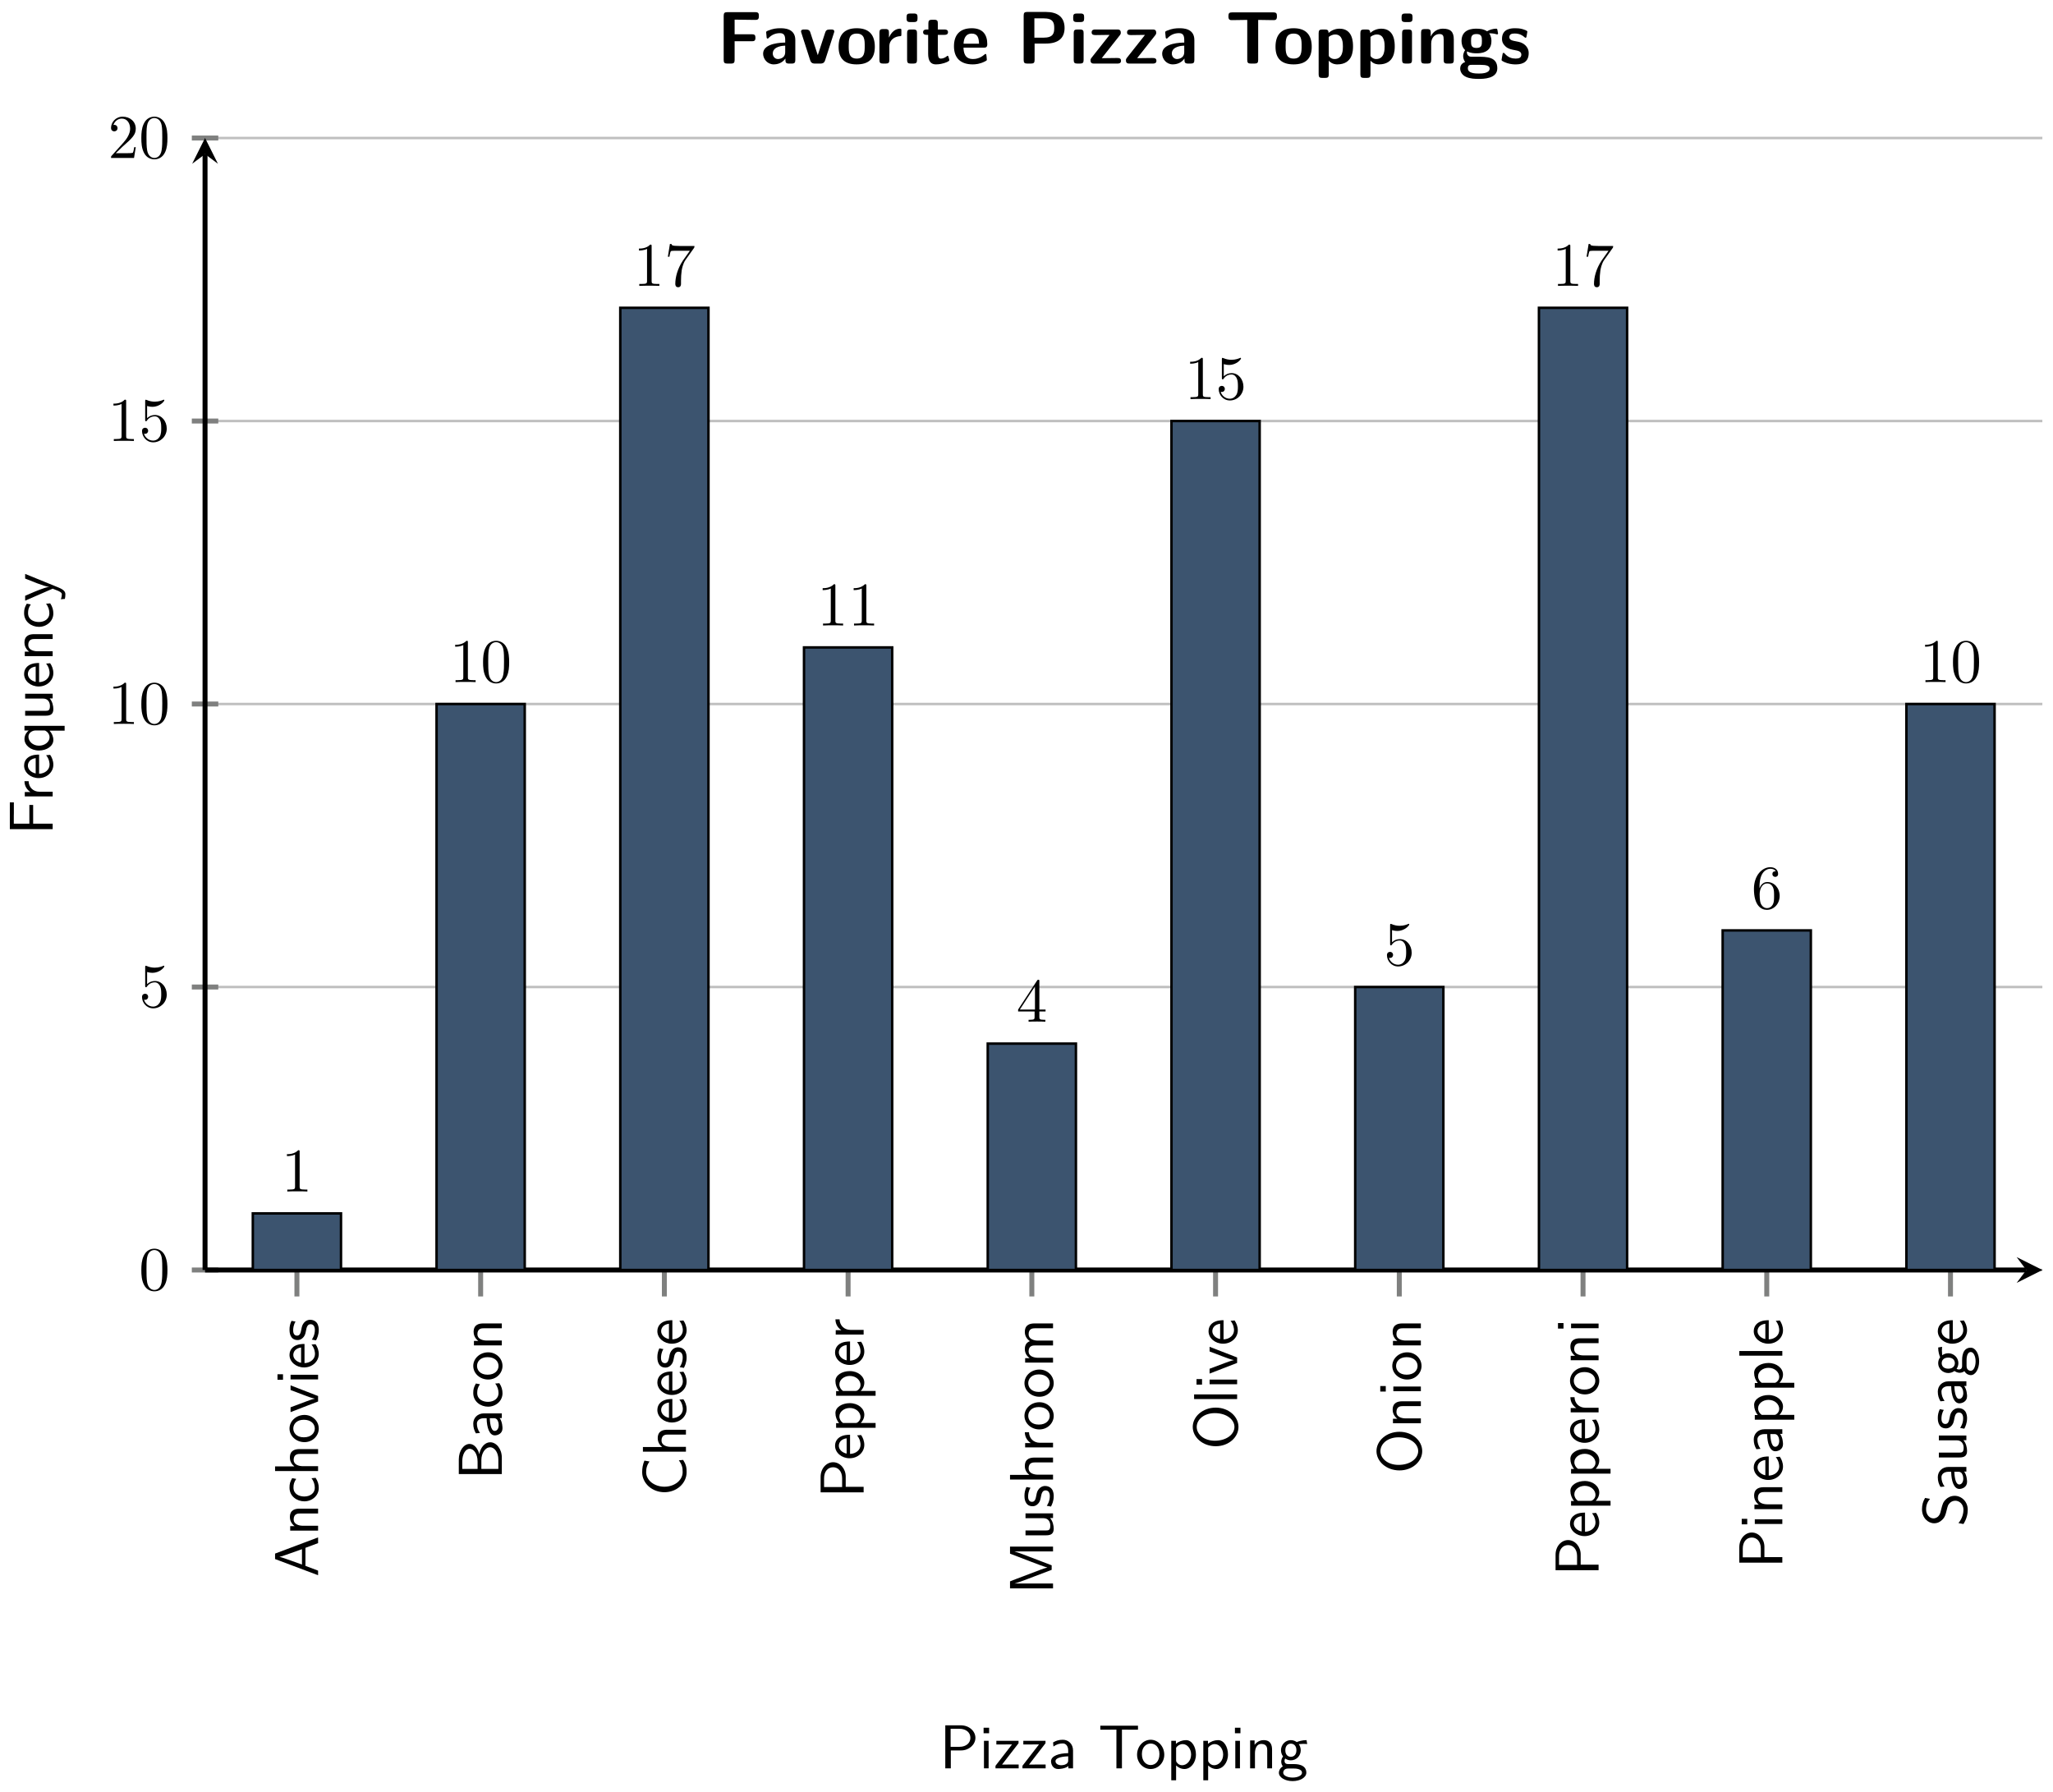 <svg xmlns="http://www.w3.org/2000/svg" xmlns:xlink="http://www.w3.org/1999/xlink" xmlns:inkscape="http://www.inkscape.org/namespaces/inkscape" version="1.1" width="330" height="288" viewBox="0 0 330 288">
<defs>
<path id="font_1_27" d="M.638 0 .377 .694H.289L.028 0H.102L.179 .204H.47L.546 0H.638M.448 .26H.2C.251 .403 .214 .298 .265 .441 .286 .5 .317 .585 .324 .622H.325C.327 .608 .334 .583 .357 .517L.448 .26Z"/>
<path id="font_1_77" d="M.435 0V.298C.435 .364 .42 .455 .298 .455 .208 .455 .159 .387 .153 .379V.45H.081V0H.159V.245C.159 .311 .184 .394 .26 .394 .356 .394 .357 .323 .357 .291V0H.435Z"/>
<path id="font_1_43" d="M.415 .04 .409 .107C.358 .067 .304 .053 .253 .053 .17 .053 .114 .125 .114 .223 .114 .301 .151 .397 .257 .397 .309 .397 .343 .389 .398 .353L.41 .418C.351 .452 .317 .461 .256 .461 .117 .461 .036 .34 .036 .222 .036 .098 .127-.011 .252-.011 .306-.011 .361 .003 .415 .04Z"/>
<path id="font_1_63" d="M.435 0V.298C.435 .364 .42 .455 .298 .455 .236 .455 .188 .424 .156 .383V.694H.081V0H.159V.245C.159 .311 .184 .394 .26 .394 .356 .394 .357 .323 .357 .291V0H.435Z"/>
<path id="font_1_81" d="M.469 .22C.469 .354 .369 .461 .25 .461 .127 .461 .03 .351 .03 .22 .03 .088 .132-.011 .249-.011 .369-.011 .469 .09 .469 .22M.391 .23C.391 .112 .323 .053 .249 .053 .18 .053 .108 .109 .108 .23 .108 .351 .184 .4 .249 .4 .319 .4 .391 .348 .391 .23Z"/>
<path id="font_1_112" d="M.446 .444H.371L.292 .236C.271 .181 .24 .1 .232 .053H.231C.225 .089 .199 .158 .189 .185L.092 .444H.014L.186 0H.274L.446 .444Z"/>
<path id="font_1_66" d="M.156 0V.444H.081V0H.156M.164 .566V.655H.075V.566H.164Z"/>
<path id="font_1_50" d="M.414 .219C.414 .253 .413 .328 .374 .388 .333 .45 .272 .461 .236 .461 .125 .461 .035 .355 .035 .226 .035 .094 .131-.011 .251-.011 .314-.011 .371 .013 .41 .041L.404 .106C.341 .054 .275 .05 .252 .05 .172 .05 .108 .121 .105 .219H.414M.357 .274H.11C.126 .35 .179 .4 .236 .4 .288 .4 .344 .366 .357 .274Z"/>
<path id="font_1_98" d="M.36 .128C.36 .183 .323 .217 .321 .22 .282 .255 .255 .261 .205 .27 .15 .281 .104 .291 .104 .34 .104 .402 .176 .402 .189 .402 .221 .402 .274 .398 .331 .364L.343 .429C.291 .453 .25 .461 .199 .461 .174 .461 .033 .461 .033 .33 .033 .281 .062 .249 .087 .23 .118 .208 .14 .204 .195 .193 .231 .186 .289 .174 .289 .121 .289 .052 .21 .052 .195 .052 .114 .052 .058 .089 .04 .101L.028 .033C.06 .017 .115-.011 .196-.011 .214-.011 .269-.011 .312 .021 .343 .045 .36 .085 .36 .128Z"/>
<path id="font_1_34" d="M.61 .188C.61 .275 .523 .346 .417 .363 .508 .386 .583 .444 .583 .52 .583 .612 .476 .694 .334 .694H.097V0H.361C.505 0 .61 .09 .61 .188M.505 .519C.505 .459 .434 .391 .296 .391H.18V.638H.306C.417 .638 .505 .585 .505 .519V.519M.529 .189C.529 .114 .441 .056 .333 .056H.18V.33H.325C.431 .33 .529 .269 .529 .189V.189Z"/>
<path id="font_1_28" d="M.409 0V.289C.409 .391 .336 .461 .244 .461 .179 .461 .134 .445 .087 .418L.093 .352C.145 .389 .195 .402 .244 .402 .291 .402 .331 .362 .331 .288V.245C.181 .243 .054 .201 .054 .113 .054 .07 .081-.011 .168-.011 .182-.011 .276-.009 .334 .036V0H.409M.331 .132C.331 .113 .331 .088 .297 .069 .268 .051 .23 .05 .219 .05 .171 .05 .126 .073 .126 .115 .126 .185 .288 .192 .331 .194V.132Z"/>
<path id="font_1_42" d="M.587 .045 .581 .114C.552 .094 .523 .075 .489 .065 .457 .054 .422 .053 .388 .053 .323 .053 .264 .088 .223 .139 .177 .198 .155 .272 .155 .347 .155 .422 .177 .497 .223 .556 .264 .607 .323 .642 .388 .642 .418 .642 .449 .639 .478 .63 .508 .621 .536 .606 .562 .588L.576 .67C.546 .682 .515 .692 .483 .698 .452 .704 .42 .706 .388 .706 .3 .706 .219 .666 .16 .601 .098 .531 .066 .44 .066 .347 .066 .254 .098 .163 .16 .094 .219 .029 .3-.011 .388-.011 .423-.011 .458-.01 .492 0 .526 .009 .557 .027 .587 .045Z"/>
<path id="font_1_83" d="M.582 .492C.582 .599 .483 .694 .345 .694H.096V0H.185V.289H.352C.476 .289 .582 .38 .582 .492M.501 .492C.501 .413 .438 .347 .323 .347H.182V.638H.323C.433 .638 .501 .577 .501 .492Z"/>
<path id="font_1_84" d="M.48 .223C.48 .343 .417 .455 .321 .455 .261 .455 .203 .434 .157 .395V.444H.082V-.193H.16V.046C.191 .017 .235-.011 .295-.011 .392-.011 .48 .087 .48 .223M.402 .223C.402 .12 .331 .05 .256 .05 .217 .05 .19 .07 .17 .097 .16 .112 .16 .114 .16 .132V.333C.184 .368 .223 .391 .266 .391 .342 .391 .402 .315 .402 .223Z"/>
<path id="font_1_96" d="M.327 .388V.455C.238 .454 .183 .405 .152 .359V.45H.082V0H.157V.214C.157 .314 .229 .386 .327 .388Z"/>
<path id="font_1_74" d="M.774 0V.694H.66L.53 .355C.495 .264 .448 .14 .437 .093H.436C.431 .114 .419 .151 .404 .193L.247 .607 .213 .694H.1V0H.178V.62H.179C.185 .588 .225 .479 .251 .411L.399 .022H.472L.605 .37 .653 .497C.663 .526 .69 .598 .695 .621L.696 .62V0H.774Z"/>
<path id="font_1_109" d="M.435 0V.444H.357V.154C.357 .079 .301 .044 .237 .044 .166 .044 .159 .07 .159 .113V.444H.081V.109C.081 .037 .104-.011 .187-.011 .24-.011 .311 .005 .36 .048V0H.435Z"/>
<path id="font_1_75" d="M.713 0V.298C.713 .365 .697 .455 .576 .455 .516 .455 .464 .427 .427 .373 .401 .449 .331 .455 .299 .455 .227 .455 .18 .414 .153 .378V.45H.081V0H.159V.245C.159 .313 .186 .394 .26 .394 .353 .394 .358 .329 .358 .291V0H.436V.245C.436 .313 .463 .394 .537 .394 .63 .394 .635 .329 .635 .291V0H.713Z"/>
<path id="font_1_80" d="M.679 .345C.679 .555 .534 .716 .368 .716 .198 .716 .056 .553 .056 .345 .056 .133 .204-.022 .367-.022 .534-.022 .679 .135 .679 .345M.59 .36C.59 .165 .482 .043 .368 .043 .25 .043 .145 .168 .145 .36 .145 .543 .255 .652 .367 .652 .483 .652 .59 .539 .59 .36Z"/>
<path id="font_1_72" d="M.156 0V.694H.081V0H.156Z"/>
<path id="font_1_97" d="M.499 .189C.499 .254 .468 .302 .446 .326 .399 .376 .366 .385 .274 .408 .216 .422 .2 .426 .17 .452 .163 .458 .135 .487 .135 .531 .135 .59 .189 .65 .281 .65 .365 .65 .413 .617 .45 .586L.465 .666C.41 .699 .355 .716 .282 .716 .143 .716 .056 .618 .056 .519 .056 .476 .07 .434 .11 .392 .152 .347 .196 .335 .255 .321 .34 .3 .35 .297 .378 .272 .398 .255 .42 .222 .42 .179 .42 .113 .365 .047 .274 .047 .233 .047 .143 .057 .059 .128L.044 .047C.132-.008 .212-.022 .275-.022 .407-.022 .499 .079 .499 .189Z"/>
<path id="font_1_59" d="M.485 .392 .474 .455C.404 .455 .346 .436 .316 .423 .295 .44 .261 .455 .221 .455 .135 .455 .062 .383 .062 .292 .062 .255 .075 .219 .095 .193 .066 .152 .066 .113 .066 .108 .066 .082 .075 .053 .092 .032 .04 .001 .028-.045 .028-.071 .028-.146 .127-.206 .249-.206 .372-.206 .471-.147 .471-.07 .471 .069 .304 .069 .265 .069H.177C.164 .069 .119 .069 .119 .122 .119 .133 .123 .149 .13 .158 .151 .143 .184 .129 .221 .129 .311 .129 .381 .203 .381 .292 .381 .34 .359 .377 .348 .392L.352 .391C.374 .391 .402 .395 .426 .395 .444 .395 .485 .392 .485 .392V.392M.311 .292C.311 .214 .264 .186 .221 .186 .184 .186 .132 .209 .132 .292 .132 .375 .184 .398 .221 .398 .264 .398 .311 .37 .311 .292V.292M.401-.072C.401-.116 .332-.149 .25-.149 .169-.149 .098-.118 .098-.071 .098-.068 .098-.003 .176-.003H.266C.288-.003 .401-.003 .401-.072V-.072Z"/>
<path id="font_2_1" d="M.46 .32C.46 .4 .455 .48 .42 .554 .374 .65 .292 .666 .25 .666 .19 .666 .117 .64 .076 .547 .044 .478 .039 .4 .039 .32 .039 .245 .043 .155 .084 .079 .127-.002 .2-.022 .249-.022 .303-.022 .379-.001 .423 .094 .455 .163 .46 .241 .46 .32M.249-0C.21-0 .151 .025 .133 .121 .122 .181 .122 .273 .122 .332 .122 .396 .122 .462 .13 .516 .149 .635 .224 .644 .249 .644 .282 .644 .348 .626 .367 .527 .377 .471 .377 .395 .377 .332 .377 .257 .377 .189 .366 .125 .351 .03 .294-0 .249-0Z"/>
<path id="font_2_5" d="M.449 .2C.449 .319 .367 .419 .259 .419 .211 .419 .168 .403 .132 .368V.564C.152 .558 .185 .551 .217 .551 .34 .551 .41 .642 .41 .655 .41 .661 .407 .666 .4 .666 .399 .666 .397 .666 .392 .663 .372 .654 .323 .634 .256 .634 .216 .634 .17 .641 .123 .662 .115 .665 .113 .665 .111 .665 .101 .665 .101 .657 .101 .641V.344C.101 .326 .101 .318 .115 .318 .122 .318 .124 .321 .128 .327 .139 .343 .176 .397 .257 .397 .309 .397 .334 .351 .342 .333 .358 .296 .36 .257 .36 .207 .36 .172 .36 .112 .336 .07 .312 .031 .275 .006 .229 .006 .156 .006 .099 .058 .082 .117 .085 .116 .088 .115 .099 .115 .132 .115 .149 .14 .149 .164 .149 .188 .132 .213 .099 .213 .085 .213 .05 .206 .05 .16 .05 .074 .119-.022 .231-.022 .347-.022 .449 .073 .449 .2Z"/>
<path id="font_2_2" d="M.294 .64C.294 .664 .294 .666 .271 .666 .209 .602 .121 .602 .089 .602V.571C.109 .571 .168 .571 .22 .597V.079C.22 .043 .217 .031 .127 .031H.095V0C.13 .003 .217 .003 .257 .003 .297 .003 .384 .003 .419 0V.031H.387C.297 .031 .294 .042 .294 .079V.64Z"/>
<path id="font_2_3" d="M.127 .077 .233 .18C.389 .318 .449 .372 .449 .472 .449 .586 .359 .666 .237 .666 .124 .666 .05 .574 .05 .485 .05 .429 .1 .429 .103 .429 .12 .429 .155 .441 .155 .482 .155 .508 .137 .534 .102 .534 .094 .534 .092 .534 .089 .533 .112 .598 .166 .635 .224 .635 .315 .635 .358 .554 .358 .472 .358 .392 .308 .313 .253 .251L.061 .037C.05 .026 .05 .024 .05 0H.421L.449 .174H.424C.419 .144 .412 .1 .402 .085 .395 .077 .329 .077 .307 .077H.127Z"/>
<path id="font_2_7" d="M.476 .609C.485 .621 .485 .623 .485 .644H.242C.12 .644 .118 .657 .114 .676H.089L.056 .47H.081C.084 .486 .093 .549 .106 .561 .113 .567 .191 .567 .204 .567H.411C.4 .551 .321 .442 .299 .409 .209 .274 .176 .135 .176 .033 .176 .023 .176-.022 .222-.022 .268-.022 .268 .023 .268 .033V.084C.268 .139 .271 .194 .279 .248 .283 .271 .297 .357 .341 .419L.476 .609Z"/>
<path id="font_2_4" d="M.294 .165V.078C.294 .042 .292 .031 .218 .031H.197V0C.238 .003 .29 .003 .332 .003 .374 .003 .427 .003 .468 0V.031H.447C.373 .031 .371 .042 .371 .078V.165H.471V.196H.371V.651C.371 .671 .371 .677 .355 .677 .346 .677 .343 .677 .335 .665L.028 .196V.165H.294M.3 .196H.056L.3 .569V.196Z"/>
<path id="font_2_6" d="M.132 .328V.352C.132 .605 .256 .641 .307 .641 .331 .641 .373 .635 .395 .601 .38 .601 .34 .601 .34 .556 .34 .525 .364 .51 .386 .51 .402 .51 .432 .519 .432 .558 .432 .618 .388 .666 .305 .666 .177 .666 .042 .537 .042 .316 .042 .049 .158-.022 .251-.022 .362-.022 .457 .072 .457 .204 .457 .331 .368 .427 .257 .427 .189 .427 .152 .376 .132 .328M.251 .006C.188 .006 .158 .066 .152 .081 .134 .128 .134 .208 .134 .226 .134 .304 .166 .404 .256 .404 .272 .404 .318 .404 .349 .342 .367 .305 .367 .254 .367 .205 .367 .157 .367 .107 .35 .071 .32 .011 .274 .006 .251 .006Z"/>
<path id="font_1_120" d="M.402 0V.062H.255C.243 .062 .231 .061 .219 .061H.134L.4 .405V.444H.042V.385H.181C.193 .385 .205 .386 .217 .386H.295L.028 .041V0H.402Z"/>
<path id="font_1_104" d="M.644 .623V.688H.036V.623H.17C.182 .623 .194 .624 .206 .624H.296V0H.385V.624H.474C.486 .624 .498 .623 .51 .623H.644Z"/>
<path id="font_1_54" d="M.526 .626V.691H.094V0H.183V.315H.485V.376H.183V.627H.314C.326 .627 .338 .626 .35 .626H.526Z"/>
<path id="font_1_91" d="M.434-.193V.455H.359V.387C.349 .4 .3 .455 .222 .455 .122 .455 .036 .356 .036 .221 .036 .094 .109-.011 .205-.011 .261-.011 .314 .012 .356 .05V-.193H.434M.359 .14C.359 .122 .359 .12 .349 .107 .323 .067 .286 .05 .25 .05 .174 .05 .114 .128 .114 .221 .114 .323 .186 .391 .259 .391 .328 .391 .359 .32 .359 .28V.14Z"/>
<path id="font_1_118" d="M.446 .444H.371C.241 .126 .239 .08 .238 .057H.237C.231 .124 .151 .31 .147 .319L.093 .444H.014L.208 0 .172-.09C.146-.148 .129-.148 .115-.148 .099-.148 .067-.144 .037-.132L.043-.197C.065-.202 .093-.205 .115-.205 .15-.205 .187-.193 .228-.091L.446 .444Z"/>
<path id="font_3_54" d="M.564 .635V.643C.564 .675 .557 .691 .516 .691H.139C.103 .691 .091 .68 .091 .643V.048C.091 .012 .102 0 .139 0H.19C.228 0 .238 .013 .238 .048V.3H.47C.501 .3 .518 .307 .518 .347 .518 .384 .505 .394 .47 .394H.238V.59H.281L.507 .587C.541 .587 .564 .587 .564 .635Z"/>
<path id="font_3_28" d="M.474 .048V.316C.474 .474 .322 .475 .272 .475 .225 .475 .175 .471 .108 .443 .087 .434 .082 .431 .082 .42 .082 .413 .088 .355 .089 .347 .09 .341 .095 .336 .102 .336 .107 .336 .11 .339 .113 .342 .156 .387 .206 .409 .268 .409 .322 .409 .338 .376 .338 .317V.282C.303 .282 .041 .28 .041 .133 .041 .063 .097-.011 .185-.011 .219-.011 .294-.001 .341 .068V.048C.341 .016 .348 0 .389 0H.426C.464 0 .474 .013 .474 .048M.338 .154C.338 .061 .243 .061 .24 .061 .198 .061 .171 .097 .171 .135 .171 .233 .31 .24 .338 .241V.154Z"/>
<path id="font_3_112" d="M.473 .43C.473 .458 .448 .458 .433 .458H.412C.37 .458 .359 .443 .35 .415L.251 .113 .152 .415C.145 .436 .138 .458 .09 .458H.066C.051 .458 .026 .458 .026 .43 .026 .427 .026 .425 .031 .411L.15 .042C.164 0 .195 0 .213 0H.286C.304 0 .335 0 .349 .042L.468 .411C.473 .425 .473 .427 .473 .43Z"/>
<path id="font_3_81" d="M.518 .225C.518 .389 .438 .475 .275 .475 .108 .475 .031 .386 .031 .225 .031 .062 .117-.011 .274-.011 .431-.011 .518 .061 .518 .225M.382 .237C.382 .158 .382 .067 .275 .067 .167 .067 .167 .157 .167 .237 .167 .314 .167 .403 .274 .403 .382 .403 .382 .315 .382 .237Z"/>
<path id="font_3_96" d="M.356 .395V.442C.356 .462 .356 .469 .338 .469 .31 .469 .237 .459 .19 .351H.189V.416C.189 .448 .182 .464 .141 .464H.109C.073 .464 .061 .453 .061 .416V.048C.061 .012 .072 0 .109 0H.146C.184 0 .194 .013 .194 .048V.23C.194 .325 .273 .364 .336 .368 .354 .369 .356 .369 .356 .395Z"/>
<path id="font_3_66" d="M.194 .048V.41C.194 .442 .187 .458 .146 .458H.109C.073 .458 .061 .447 .061 .41V.048C.061 .012 .072 0 .109 0H.146C.184 0 .194 .013 .194 .048M.201 .606V.625C.201 .657 .194 .673 .153 .673H.102C.064 .673 .054 .66 .054 .625V.606C.054 .577 .059 .558 .102 .558H.153C.195 .558 .201 .576 .201 .606Z"/>
<path id="font_3_105" d="M.373 .047C.373 .05 .371 .057 .365 .078 .36 .098 .358 .104 .349 .104 .344 .104 .343 .103 .337 .097 .326 .089 .299 .067 .257 .067 .233 .067 .218 .084 .218 .15V.386H.307C.319 .386 .355 .386 .355 .422 .355 .458 .319 .458 .307 .458H.218V.541C.218 .573 .211 .589 .17 .589H.139C.103 .589 .091 .578 .091 .541V.458H.068C.057 .458 .02 .458 .02 .422 .02 .386 .056 .386 .068 .386H.088V.133C.088 .032 .124-.011 .193-.011 .202-.011 .246-.011 .298 .005 .315 .01 .373 .028 .373 .047Z"/>
<path id="font_3_50" d="M.479 .26C.479 .389 .419 .475 .27 .475 .11 .475 .031 .385 .031 .233 .031 .069 .126-.011 .283-.011 .321-.011 .378-.006 .444 .027 .466 .038 .473 .041 .473 .053 .473 .06 .47 .089 .469 .097 .465 .128 .464 .129 .455 .129 .451 .129 .449 .129 .438 .119 .379 .068 .319 .061 .287 .061 .174 .061 .162 .15 .159 .214H.431C.454 .214 .479 .215 .479 .26V.26M.368 .267H.16C.163 .328 .183 .403 .27 .403 .35 .403 .365 .345 .368 .267Z"/>
<path id="font_3_83" d="M.641 .478C.641 .629 .543 .694 .389 .694H.139C.103 .694 .091 .683 .091 .646V.048C.091 .012 .102 0 .139 0H.19C.228 0 .238 .013 .238 .048V.269H.39C.547 .269 .641 .335 .641 .478M.502 .478C.502 .411 .491 .348 .357 .348H.235V.608H.358C.489 .608 .502 .548 .502 .478Z"/>
<path id="font_3_120" d="M.441 .037C.441 .075 .41 .075 .381 .075L.228 .073H.182L.426 .382C.436 .395 .438 .4 .438 .416 .438 .458 .407 .458 .39 .458H.094C.081 .458 .046 .458 .046 .42 .046 .383 .078 .383 .105 .383L.25 .385H.287L.043 .076C.033 .063 .031 .058 .031 .042 .031 0 .062 0 .079 0H.393C.406 0 .441 0 .441 .037Z"/>
<path id="font_3_104" d="M.692 .632V.64C.692 .672 .685 .688 .644 .688H.088C.052 .688 .04 .677 .04 .64V.632C.04 .584 .064 .584 .092 .584L.293 .587V.048C.293 .012 .304 0 .341 0H.392C.43 0 .44 .013 .44 .048V.587L.64 .584C.668 .584 .692 .584 .692 .632Z"/>
<path id="font_3_84" d="M.523 .231C.523 .28 .523 .469 .342 .469 .283 .469 .23 .445 .194 .411 .194 .448 .18 .458 .146 .458H.109C.073 .458 .061 .447 .061 .41V-.145C.061-.181 .072-.193 .109-.193H.149C.187-.193 .197-.18 .197-.145V.039C.242-.011 .297-.011 .311-.011 .523-.011 .523 .181 .523 .231M.387 .229C.387 .189 .387 .061 .274 .061 .251 .061 .233 .069 .221 .078 .197 .095 .197 .1 .197 .118V.358C.208 .368 .241 .391 .284 .391 .386 .391 .387 .273 .387 .229Z"/>
<path id="font_3_77" d="M.5 .047V.324C.5 .428 .456 .469 .354 .469 .249 .469 .204 .393 .191 .366H.19V.416C.19 .448 .183 .464 .142 .464H.108C.072 .464 .06 .453 .06 .416V.048C.06 .012 .071 0 .108 0H.148C.186 0 .196 .013 .196 .048V.269C.196 .356 .254 .397 .306 .397 .354 .397 .364 .374 .364 .323V.048C.364 .016 .371 0 .412 0H.452C.49 0 .5 .013 .5 .048V.047Z"/>
<path id="font_3_59" d="M.534 .405C.534 .409 .529 .433 .527 .443 .523 .467 .523 .469 .505 .469 .474 .469 .424 .457 .386 .434 .339 .465 .287 .469 .244 .469 .202 .469 .043 .469 .043 .304 .043 .264 .054 .214 .092 .181 .065 .144 .065 .105 .065 .1 .065 .081 .071 .048 .092 .021 .077 .015 .025-.003 .025-.067 .025-.098 .04-.15 .103-.179 .16-.205 .227-.206 .274-.206 .333-.206 .524-.206 .524-.064 .524 .092 .383 .092 .248 .092H.2C.164 .092 .15 .092 .136 .104 .132 .108 .115 .123 .115 .149 .115 .156 .116 .158 .117 .164 .164 .138 .223 .138 .244 .138 .286 .138 .445 .138 .445 .303 .445 .361 .423 .396 .414 .407 .431 .407 .466 .407 .507 .396 .511 .394 .518 .392 .521 .392 .529 .392 .534 .398 .534 .405M.317 .304C.317 .249 .314 .21 .244 .21 .174 .21 .171 .248 .171 .303 .171 .358 .174 .397 .244 .397 .314 .397 .317 .359 .317 .304M.421-.067C.421-.134 .307-.134 .275-.134 .235-.134 .128-.134 .128-.064 .128-.017 .159-.017 .182-.017H.298C.379-.017 .421-.031 .421-.067V-.067Z"/>
<path id="font_3_98" d="M.396 .141C.396 .197 .366 .232 .348 .248 .308 .284 .273 .29 .231 .298 .176 .308 .136 .316 .136 .355 .136 .396 .169 .404 .208 .404 .275 .404 .311 .379 .337 .357 .347 .347 .349 .347 .353 .347 .363 .347 .365 .356 .366 .36 .368 .368 .378 .424 .378 .429 .378 .445 .325 .459 .314 .463 .274 .474 .242 .475 .216 .475 .171 .475 .037 .475 .037 .332 .037 .283 .059 .253 .086 .229 .121 .197 .16 .19 .217 .179 .246 .174 .297 .165 .297 .121 .297 .074 .258 .067 .219 .067 .175 .067 .119 .08 .072 .136 .067 .141 .064 .144 .058 .144 .048 .144 .046 .135 .045 .129 .043 .115 .031 .058 .031 .048 .031 .03 .106 .006 .106 .006 .161-.011 .202-.011 .219-.011 .27-.011 .396-.007 .396 .141Z"/>
</defs>
<path transform="matrix(1,0,0,-1,32.959,204.124)" stroke-width=".399" stroke-linecap="butt" stroke-miterlimit="10" stroke-linejoin="miter" fill="none" stroke="#bfbfbf" d="M0 0H295.329M0 45.485H295.329M0 90.97H295.329M0 136.455H295.329M0 181.94H295.329"/>
<path transform="matrix(1,0,0,-1,32.959,204.124)" stroke-width=".797" stroke-linecap="butt" stroke-miterlimit="10" stroke-linejoin="miter" fill="none" stroke="#7f807f" d="M14.766-4.252V0M44.299-4.252V0M73.832-4.252V0M103.365-4.252V0M132.898-4.252V0M162.431-4.252V0M191.964-4.252V0M221.497-4.252V0M251.03-4.252V0M280.562-4.252V0"/>
<path transform="matrix(1,0,0,-1,32.959,204.124)" stroke-width=".797" stroke-linecap="butt" stroke-miterlimit="10" stroke-linejoin="miter" fill="none" stroke="#7f807f" d="M-2.126 0H2.126M-2.126 45.485H2.126M-2.126 90.97H2.126M-2.126 136.455H2.126M-2.126 181.94H2.126"/>
<path transform="matrix(1,0,0,-1,32.959,204.124)" stroke-width=".797" stroke-linecap="butt" stroke-miterlimit="10" stroke-linejoin="miter" fill="none" stroke="#000000" d="M0 0H292.739"/>
<path transform="matrix(1,0,0,-1,325.712,204.124)" d="M2.59 0-1.554 2.072 0 0-1.554-2.072"/>
<path transform="matrix(1,0,0,-1,32.959,204.124)" stroke-width=".797" stroke-linecap="butt" stroke-miterlimit="10" stroke-linejoin="miter" fill="none" stroke="#000000" d="M0 0V179.35"/>
<path transform="matrix(0,-1,-1,-0,32.959,24.768)" d="M2.59 0-1.554 2.072 0 0-1.554-2.072"/>
<use data-text="A" xlink:href="#font_1_27" transform="matrix(0,-9.963,-9.963,-0,51.129,253.461)"/>
<use data-text="n" xlink:href="#font_1_77" transform="matrix(0,-9.963,-9.963,-0,51.129,246.816)"/>
<use data-text="c" xlink:href="#font_1_43" transform="matrix(0,-9.963,-9.963,-0,51.129,241.665)"/>
<use data-text="h" xlink:href="#font_1_63" transform="matrix(0,-9.963,-9.963,-0,51.129,237.242)"/>
<use data-text="o" xlink:href="#font_1_81" transform="matrix(0,-9.963,-9.963,-0,51.129,232.091)"/>
<use data-text="v" xlink:href="#font_1_112" transform="matrix(0,-9.963,-9.963,-0,51.129,227.109)"/>
<use data-text="i" xlink:href="#font_1_66" transform="matrix(0,-9.963,-9.963,-0,51.129,222.516)"/>
<use data-text="e" xlink:href="#font_1_50" transform="matrix(0,-9.963,-9.963,-0,51.129,220.135)"/>
<use data-text="s" xlink:href="#font_1_98" transform="matrix(0,-9.963,-9.963,-0,51.129,215.712)"/>
<use data-text="B" xlink:href="#font_1_34" transform="matrix(0,-9.963,-9.963,-0,80.663,237.889)"/>
<use data-text="a" xlink:href="#font_1_28" transform="matrix(0,-9.963,-9.963,-0,80.663,231.244)"/>
<use data-text="c" xlink:href="#font_1_43" transform="matrix(0,-9.963,-9.963,-0,80.663,226.451)"/>
<use data-text="o" xlink:href="#font_1_81" transform="matrix(0,-9.963,-9.963,-0,80.663,222.028)"/>
<use data-text="n" xlink:href="#font_1_77" transform="matrix(0,-9.963,-9.963,-0,80.663,217.046)"/>
<use data-text="C" xlink:href="#font_1_42" transform="matrix(0,-9.963,-9.963,-0,110.257,240.499)"/>
<use data-text="h" xlink:href="#font_1_63" transform="matrix(0,-9.963,-9.963,-0,110.257,234.133)"/>
<use data-text="e" xlink:href="#font_1_50" transform="matrix(0,-9.963,-9.963,-0,110.257,228.982)"/>
<use data-text="e" xlink:href="#font_1_50" transform="matrix(0,-9.963,-9.963,-0,110.257,224.558)"/>
<use data-text="s" xlink:href="#font_1_98" transform="matrix(0,-9.963,-9.963,-0,110.257,220.135)"/>
<use data-text="e" xlink:href="#font_1_50" transform="matrix(0,-9.963,-9.963,-0,110.257,216.319)"/>
<use data-text="P" xlink:href="#font_1_83" transform="matrix(0,-9.963,-9.963,-0,138.82,240.818)"/>
<use data-text="e" xlink:href="#font_1_50" transform="matrix(0,-9.963,-9.963,-0,138.82,234.731)"/>
<use data-text="p" xlink:href="#font_1_84" transform="matrix(0,-9.963,-9.963,-0,138.82,230.307)"/>
<use data-text="p" xlink:href="#font_1_84" transform="matrix(0,-9.963,-9.963,-0,138.82,225.156)"/>
<use data-text="e" xlink:href="#font_1_50" transform="matrix(0,-9.963,-9.963,-0,138.82,219.736)"/>
<use data-text="r" xlink:href="#font_1_96" transform="matrix(0,-9.963,-9.963,-0,138.82,215.313)"/>
<use data-text="M" xlink:href="#font_1_74" transform="matrix(0,-9.963,-9.963,-0,169.265,256.29)"/>
<use data-text="u" xlink:href="#font_1_109" transform="matrix(0,-9.963,-9.963,-0,169.265,247.573)"/>
<use data-text="s" xlink:href="#font_1_98" transform="matrix(0,-9.963,-9.963,-0,169.265,242.422)"/>
<use data-text="h" xlink:href="#font_1_63" transform="matrix(0,-9.963,-9.963,-0,169.265,238.606)"/>
<use data-text="r" xlink:href="#font_1_96" transform="matrix(0,-9.963,-9.963,-0,169.265,233.455)"/>
<use data-text="o" xlink:href="#font_1_81" transform="matrix(0,-9.963,-9.963,-0,169.265,230.048)"/>
<use data-text="o" xlink:href="#font_1_81" transform="matrix(0,-9.963,-9.963,-0,169.265,224.798)"/>
<use data-text="m" xlink:href="#font_1_75" transform="matrix(0,-9.963,-9.963,-0,169.265,219.816)"/>
<use data-text="O" xlink:href="#font_1_80" transform="matrix(0,-9.963,-9.963,-0,198.855,233.007)"/>
<use data-text="l" xlink:href="#font_1_72" transform="matrix(0,-9.963,-9.963,-0,198.855,225.674)"/>
<use data-text="i" xlink:href="#font_1_66" transform="matrix(0,-9.963,-9.963,-0,198.855,223.293)"/>
<use data-text="v" xlink:href="#font_1_112" transform="matrix(0,-9.963,-9.963,-0,198.855,220.912)"/>
<use data-text="e" xlink:href="#font_1_50" transform="matrix(0,-9.963,-9.963,-0,198.855,216.319)"/>
<use data-text="O" xlink:href="#font_1_80" transform="matrix(0,-9.963,-9.963,-0,228.389,236.893)"/>
<use data-text="n" xlink:href="#font_1_77" transform="matrix(0,-9.963,-9.963,-0,228.389,229.56)"/>
<use data-text="i" xlink:href="#font_1_66" transform="matrix(0,-9.963,-9.963,-0,228.389,224.409)"/>
<use data-text="o" xlink:href="#font_1_81" transform="matrix(0,-9.963,-9.963,-0,228.389,222.028)"/>
<use data-text="n" xlink:href="#font_1_77" transform="matrix(0,-9.963,-9.963,-0,228.389,217.047)"/>
<use data-text="P" xlink:href="#font_1_83" transform="matrix(0,-9.963,-9.963,-0,256.957,253.331)"/>
<use data-text="e" xlink:href="#font_1_50" transform="matrix(0,-9.963,-9.963,-0,256.957,247.244)"/>
<use data-text="p" xlink:href="#font_1_84" transform="matrix(0,-9.963,-9.963,-0,256.957,242.82)"/>
<use data-text="p" xlink:href="#font_1_84" transform="matrix(0,-9.963,-9.963,-0,256.957,237.67)"/>
<use data-text="e" xlink:href="#font_1_50" transform="matrix(0,-9.963,-9.963,-0,256.957,232.25)"/>
<use data-text="r" xlink:href="#font_1_96" transform="matrix(0,-9.963,-9.963,-0,256.957,227.826)"/>
<use data-text="o" xlink:href="#font_1_81" transform="matrix(0,-9.963,-9.963,-0,256.957,224.419)"/>
<use data-text="n" xlink:href="#font_1_77" transform="matrix(0,-9.963,-9.963,-0,256.957,219.437)"/>
<use data-text="i" xlink:href="#font_1_66" transform="matrix(0,-9.963,-9.963,-0,256.957,214.287)"/>
<use data-text="P" xlink:href="#font_1_83" transform="matrix(0,-9.963,-9.963,-0,286.491,252.116)"/>
<use data-text="i" xlink:href="#font_1_66" transform="matrix(0,-9.963,-9.963,-0,286.491,245.75)"/>
<use data-text="n" xlink:href="#font_1_77" transform="matrix(0,-9.963,-9.963,-0,286.491,243.369)"/>
<use data-text="e" xlink:href="#font_1_50" transform="matrix(0,-9.963,-9.963,-0,286.491,238.218)"/>
<use data-text="a" xlink:href="#font_1_28" transform="matrix(0,-9.963,-9.963,-0,286.491,233.794)"/>
<use data-text="p" xlink:href="#font_1_84" transform="matrix(0,-9.963,-9.963,-0,286.491,229.002)"/>
<use data-text="p" xlink:href="#font_1_84" transform="matrix(0,-9.963,-9.963,-0,286.491,223.851)"/>
<use data-text="l" xlink:href="#font_1_72" transform="matrix(0,-9.963,-9.963,-0,286.491,218.701)"/>
<use data-text="e" xlink:href="#font_1_50" transform="matrix(0,-9.963,-9.963,-0,286.491,216.319)"/>
<use data-text="S" xlink:href="#font_1_97" transform="matrix(0,-9.963,-9.963,-0,316.076,245.391)"/>
<use data-text="a" xlink:href="#font_1_28" transform="matrix(0,-9.963,-9.963,-0,316.076,239.852)"/>
<use data-text="u" xlink:href="#font_1_109" transform="matrix(0,-9.963,-9.963,-0,316.076,235.059)"/>
<use data-text="s" xlink:href="#font_1_98" transform="matrix(0,-9.963,-9.963,-0,316.076,229.909)"/>
<use data-text="a" xlink:href="#font_1_28" transform="matrix(0,-9.963,-9.963,-0,316.076,226.093)"/>
<use data-text="g" xlink:href="#font_1_59" transform="matrix(0,-9.963,-9.963,-0,316.076,221.301)"/>
<use data-text="e" xlink:href="#font_1_50" transform="matrix(0,-9.963,-9.963,-0,316.076,216.319)"/>
<use data-text="0" xlink:href="#font_2_1" transform="matrix(9.963,0,0,-9.963,22.331,207.334)"/>
<use data-text="5" xlink:href="#font_2_5" transform="matrix(9.963,0,0,-9.963,22.331,161.847)"/>
<use data-text="1" xlink:href="#font_2_2" transform="matrix(9.963,0,0,-9.963,17.349,116.361)"/>
<use data-text="0" xlink:href="#font_2_1" transform="matrix(9.963,0,0,-9.963,22.33,116.361)"/>
<use data-text="1" xlink:href="#font_2_2" transform="matrix(9.963,0,0,-9.963,17.349,70.875)"/>
<use data-text="5" xlink:href="#font_2_5" transform="matrix(9.963,0,0,-9.963,22.33,70.875)"/>
<use data-text="2" xlink:href="#font_2_3" transform="matrix(9.963,0,0,-9.963,17.349,25.388)"/>
<use data-text="0" xlink:href="#font_2_1" transform="matrix(9.963,0,0,-9.963,22.33,25.388)"/>
<path transform="matrix(1,0,0,-1,32.959,204.124)" d="M7.68 0H21.853V9.097H7.68ZM37.213 0H51.386V90.97H37.213ZM66.746 0H80.919V154.649H66.746ZM96.278 0H110.452V100.067H96.278ZM125.811 0H139.985V36.388H125.811ZM155.344 0H169.518V136.455H155.344ZM184.877 0H199.05V45.485H184.877ZM214.41 0H228.583V154.649H214.41ZM243.943 0H258.116V54.582H243.943ZM273.476 0H287.649V90.97H273.476Z" fill="#3c546f"/>
<path transform="matrix(1,0,0,-1,32.959,204.124)" stroke-width=".399" stroke-linecap="butt" stroke-miterlimit="10" stroke-linejoin="miter" fill="none" stroke="#000000" d="M7.68 0H21.853V9.097H7.68ZM37.213 0H51.386V90.97H37.213ZM66.746 0H80.919V154.649H66.746ZM96.278 0H110.452V100.067H96.278ZM125.811 0H139.985V36.388H125.811ZM155.344 0H169.518V136.455H155.344ZM184.877 0H199.05V45.485H184.877ZM214.41 0H228.583V154.649H214.41ZM243.943 0H258.116V54.582H243.943ZM273.476 0H287.649V90.97H273.476Z"/>
<path transform="matrix(1,0,0,-1,32.959,204.124)" stroke-width=".399" stroke-linecap="butt" stroke-miterlimit="10" stroke-linejoin="miter" fill="none" stroke="#000000" d=""/>
<use data-text="1" xlink:href="#font_2_2" transform="matrix(9.963,0,0,-9.963,45.235,191.506)"/>
<path transform="matrix(1,0,0,-1,32.959,204.124)" stroke-width=".399" stroke-linecap="butt" stroke-miterlimit="10" stroke-linejoin="miter" fill="none" stroke="#000000" d=""/>
<use data-text="1" xlink:href="#font_2_2" transform="matrix(9.963,0,0,-9.963,72.279,109.631)"/>
<use data-text="0" xlink:href="#font_2_1" transform="matrix(9.963,0,0,-9.963,77.26,109.631)"/>
<path transform="matrix(1,0,0,-1,32.959,204.124)" stroke-width=".399" stroke-linecap="butt" stroke-miterlimit="10" stroke-linejoin="miter" fill="none" stroke="#000000" d=""/>
<use data-text="1" xlink:href="#font_2_2" transform="matrix(9.963,0,0,-9.963,101.813,45.95)"/>
<use data-text="7" xlink:href="#font_2_7" transform="matrix(9.963,0,0,-9.963,106.795,45.95)"/>
<path transform="matrix(1,0,0,-1,32.959,204.124)" stroke-width=".399" stroke-linecap="butt" stroke-miterlimit="10" stroke-linejoin="miter" fill="none" stroke="#000000" d=""/>
<use data-text="1" xlink:href="#font_2_2" transform="matrix(9.963,0,0,-9.963,131.348,100.534)"/>
<use data-text="1" xlink:href="#font_2_2" transform="matrix(9.963,0,0,-9.963,136.329,100.534)"/>
<path transform="matrix(1,0,0,-1,32.959,204.124)" stroke-width=".399" stroke-linecap="butt" stroke-miterlimit="10" stroke-linejoin="miter" fill="none" stroke="#000000" d=""/>
<use data-text="4" xlink:href="#font_2_4" transform="matrix(9.963,0,0,-9.963,163.372,164.215)"/>
<path transform="matrix(1,0,0,-1,32.959,204.124)" stroke-width=".399" stroke-linecap="butt" stroke-miterlimit="10" stroke-linejoin="miter" fill="none" stroke="#000000" d=""/>
<use data-text="1" xlink:href="#font_2_2" transform="matrix(9.963,0,0,-9.963,190.416,64.145)"/>
<use data-text="5" xlink:href="#font_2_5" transform="matrix(9.963,0,0,-9.963,195.397,64.145)"/>
<path transform="matrix(1,0,0,-1,32.959,204.124)" stroke-width=".399" stroke-linecap="butt" stroke-miterlimit="10" stroke-linejoin="miter" fill="none" stroke="#000000" d=""/>
<use data-text="5" xlink:href="#font_2_5" transform="matrix(9.963,0,0,-9.963,222.441,155.117)"/>
<path transform="matrix(1,0,0,-1,32.959,204.124)" stroke-width=".399" stroke-linecap="butt" stroke-miterlimit="10" stroke-linejoin="miter" fill="none" stroke="#000000" d=""/>
<use data-text="1" xlink:href="#font_2_2" transform="matrix(9.963,0,0,-9.963,249.484,45.95)"/>
<use data-text="7" xlink:href="#font_2_7" transform="matrix(9.963,0,0,-9.963,254.466,45.95)"/>
<path transform="matrix(1,0,0,-1,32.959,204.124)" stroke-width=".399" stroke-linecap="butt" stroke-miterlimit="10" stroke-linejoin="miter" fill="none" stroke="#000000" d=""/>
<use data-text="6" xlink:href="#font_2_6" transform="matrix(9.963,0,0,-9.963,281.51,146.02)"/>
<path transform="matrix(1,0,0,-1,32.959,204.124)" stroke-width=".399" stroke-linecap="butt" stroke-miterlimit="10" stroke-linejoin="miter" fill="none" stroke="#000000" d=""/>
<use data-text="1" xlink:href="#font_2_2" transform="matrix(9.963,0,0,-9.963,308.553,109.631)"/>
<use data-text="0" xlink:href="#font_2_1" transform="matrix(9.963,0,0,-9.963,313.535,109.631)"/>
<path transform="matrix(1,0,0,-1,32.959,204.124)" stroke-width=".399" stroke-linecap="butt" stroke-miterlimit="10" stroke-linejoin="miter" fill="none" stroke="#000000" d=""/>
<use data-text="P" xlink:href="#font_1_83" transform="matrix(9.963,0,0,-9.963,150.99,284.22)"/>
<use data-text="i" xlink:href="#font_1_66" transform="matrix(9.963,0,0,-9.963,157.356,284.22)"/>
<use data-text="z" xlink:href="#font_1_120" transform="matrix(9.963,0,0,-9.963,159.737,284.22)"/>
<use data-text="z" xlink:href="#font_1_120" transform="matrix(9.963,0,0,-9.963,164.071,284.22)"/>
<use data-text="a" xlink:href="#font_1_28" transform="matrix(9.963,0,0,-9.963,168.405,284.22)"/>
<use data-text="T" xlink:href="#font_1_104" transform="matrix(9.963,0,0,-9.963,176.505,284.22)"/>
<use data-text="o" xlink:href="#font_1_81" transform="matrix(9.963,0,0,-9.963,182.473,284.22)"/>
<use data-text="p" xlink:href="#font_1_84" transform="matrix(9.963,0,0,-9.963,187.454,284.22)"/>
<use data-text="p" xlink:href="#font_1_84" transform="matrix(9.963,0,0,-9.963,192.605,284.22)"/>
<use data-text="i" xlink:href="#font_1_66" transform="matrix(9.963,0,0,-9.963,197.756,284.22)"/>
<use data-text="n" xlink:href="#font_1_77" transform="matrix(9.963,0,0,-9.963,200.138,284.22)"/>
<use data-text="g" xlink:href="#font_1_59" transform="matrix(9.963,0,0,-9.963,205.288,284.22)"/>
<use data-text="F" xlink:href="#font_1_54" transform="matrix(0,-9.963,-9.963,-0,8.466,134.208)"/>
<use data-text="r" xlink:href="#font_1_96" transform="matrix(0,-9.963,-9.963,-0,8.466,128.818)"/>
<use data-text="e" xlink:href="#font_1_50" transform="matrix(0,-9.963,-9.963,-0,8.466,125.41)"/>
<use data-text="q" xlink:href="#font_1_91" transform="matrix(0,-9.963,-9.963,-0,8.466,120.987)"/>
<use data-text="u" xlink:href="#font_1_109" transform="matrix(0,-9.963,-9.963,-0,8.466,115.836)"/>
<use data-text="e" xlink:href="#font_1_50" transform="matrix(0,-9.963,-9.963,-0,8.466,110.685)"/>
<use data-text="n" xlink:href="#font_1_77" transform="matrix(0,-9.963,-9.963,-0,8.466,106.262)"/>
<use data-text="c" xlink:href="#font_1_43" transform="matrix(0,-9.963,-9.963,-0,8.466,101.111)"/>
<use data-text="y" xlink:href="#font_1_118" transform="matrix(0,-9.963,-9.963,-0,8.466,96.687)"/>
<use data-text="F" xlink:href="#font_3_54" transform="matrix(11.956,0,0,-11.956,115.238,10.217)"/>
<use data-text="a" xlink:href="#font_3_28" transform="matrix(11.956,0,0,-11.956,122.172,10.217)"/>
<use data-text="v" xlink:href="#font_3_112" transform="matrix(11.956,0,0,-11.956,128.449,10.217)"/>
<use data-text="o" xlink:href="#font_3_81" transform="matrix(11.956,0,0,-11.956,134.427,10.217)"/>
<use data-text="r" xlink:href="#font_3_96" transform="matrix(11.956,0,0,-11.956,140.632,10.217)"/>
<use data-text="i" xlink:href="#font_3_66" transform="matrix(11.956,0,0,-11.956,145.079,10.217)"/>
<use data-text="t" xlink:href="#font_3_105" transform="matrix(11.956,0,0,-11.956,148.14,10.217)"/>
<use data-text="e" xlink:href="#font_3_50" transform="matrix(11.956,0,0,-11.956,152.97,10.217)"/>
<use data-text="P" xlink:href="#font_3_83" transform="matrix(11.956,0,0,-11.956,163.456,10.217)"/>
<use data-text="i" xlink:href="#font_3_66" transform="matrix(11.956,0,0,-11.956,171.86,10.217)"/>
<use data-text="z" xlink:href="#font_3_120" transform="matrix(11.956,0,0,-11.956,174.921,10.217)"/>
<use data-text="z" xlink:href="#font_3_120" transform="matrix(11.956,0,0,-11.956,180.612,10.217)"/>
<use data-text="a" xlink:href="#font_3_28" transform="matrix(11.956,0,0,-11.956,186.315,10.217)"/>
<use data-text="T" xlink:href="#font_3_104" transform="matrix(11.956,0,0,-11.956,196.98,10.217)"/>
<use data-text="o" xlink:href="#font_3_81" transform="matrix(11.956,0,0,-11.956,204.655,10.217)"/>
<use data-text="p" xlink:href="#font_3_84" transform="matrix(11.956,0,0,-11.956,211.231,10.217)"/>
<use data-text="p" xlink:href="#font_3_84" transform="matrix(11.956,0,0,-11.956,217.938,10.217)"/>
<use data-text="i" xlink:href="#font_3_66" transform="matrix(11.956,0,0,-11.956,224.645,10.217)"/>
<use data-text="n" xlink:href="#font_3_77" transform="matrix(11.956,0,0,-11.956,227.706,10.217)"/>
<use data-text="g" xlink:href="#font_3_59" transform="matrix(11.956,0,0,-11.956,234.413,10.217)"/>
<use data-text="s" xlink:href="#font_3_98" transform="matrix(11.956,0,0,-11.956,240.989,10.217)"/>
</svg>
